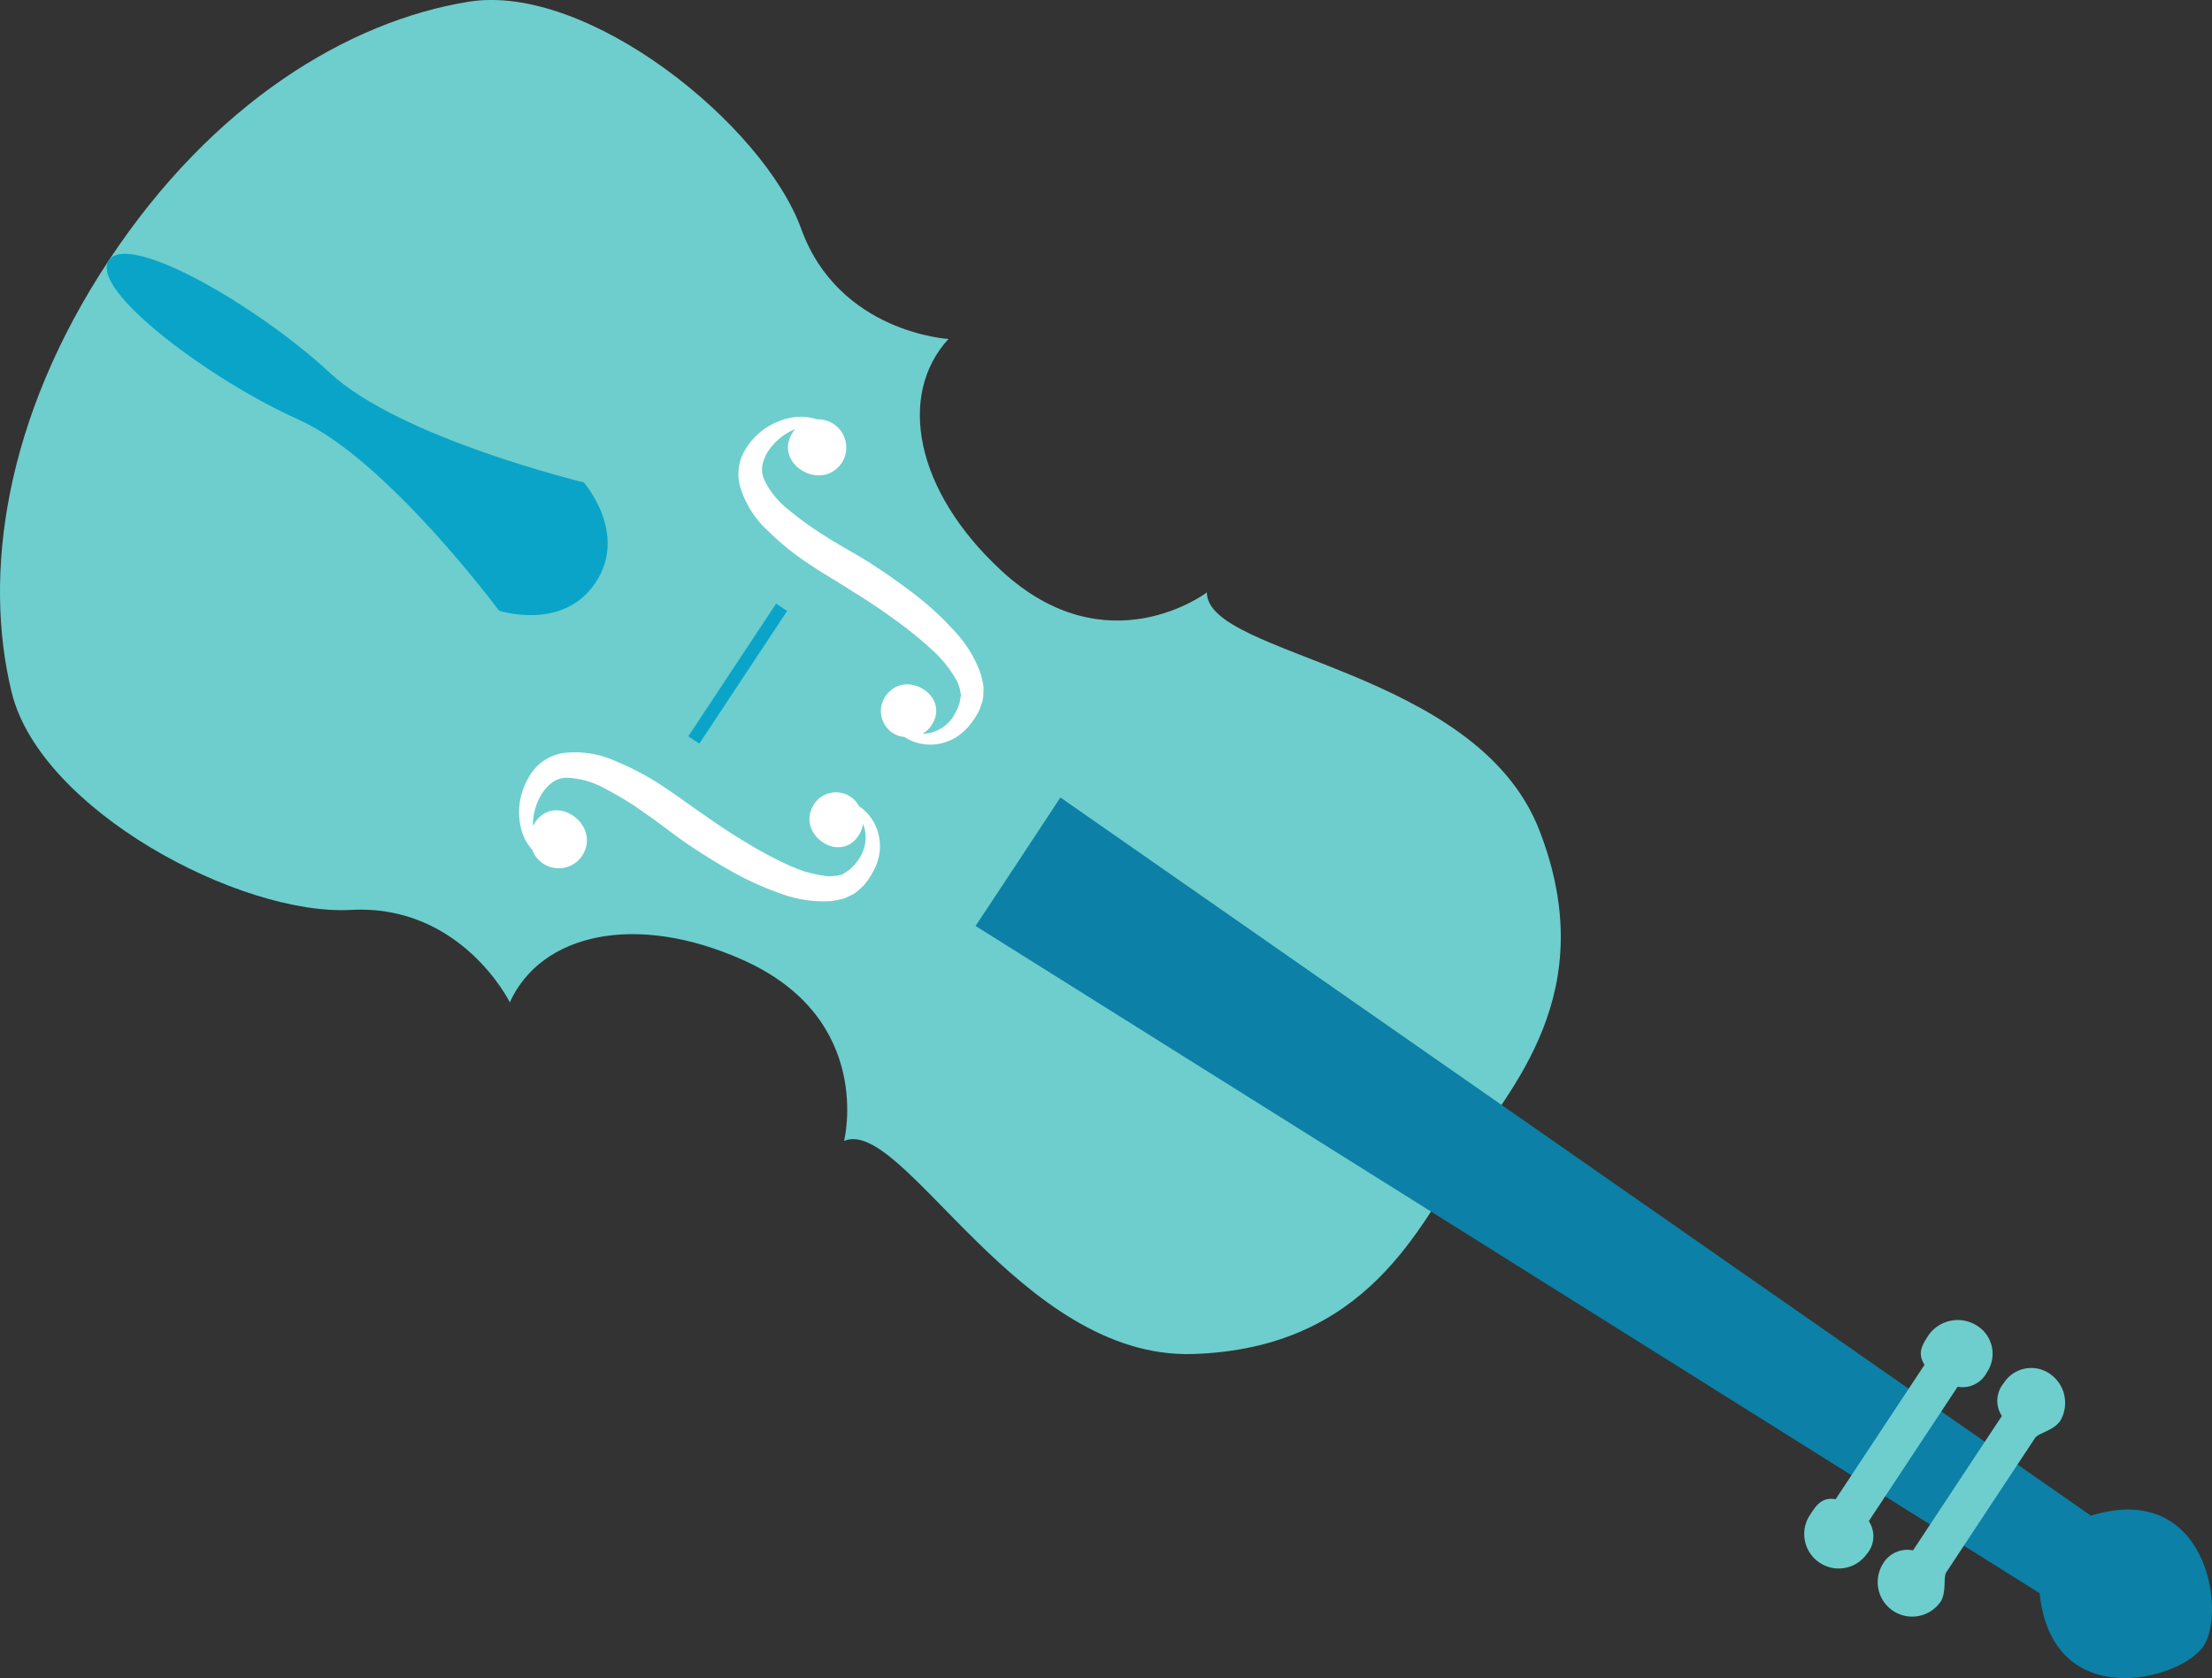 <svg xmlns="http://www.w3.org/2000/svg" viewBox="0 0 125.367 95.084"><rect x="0" y="0" width="125.367" height="95.084" fill="#333333" stroke="none"/><defs><style>.cls-1{fill:#6dcecd;}.cls-2{fill:#fff;}.cls-3{fill:#0aa4c9;}.cls-4{fill:#0c80a6;}</style></defs><title>Asset 7</title><g id="Layer_2" data-name="Layer 2"><g id="Objects"><path class="cls-1" d="M19.881,51.557c6.262-.342,9.013,5.235,9.013,5.235,1.777-3.9,7.145-5.122,13.245-2.384,7.448,3.343,5.7,10.237,5.7,10.237,3.348-1.408,9.914,12.392,19.781,12.075s12.821-7.215,15.412-11.135,7.786-9.338,4.213-18.541S68.409,37.2,68.4,33.569c0,0-5.663,4.305-11.654-1.241-4.909-4.542-5.889-9.958-2.992-13.122,0,0-6.21-.347-8.346-6.242S33.31-1,26.544.1,12.093,5.794,6.167,14.753-.969,32.581.664,39.239,13.621,51.9,19.881,51.557Z"/><path class="cls-2" d="M51.259,41.761c.061.038.12.076.19.112a2.729,2.729,0,0,0,1.667.29,2.933,2.933,0,0,0,1.045-.372,3.252,3.252,0,0,0,.9-.839,3.466,3.466,0,0,0,.35-.545l.082-.143.079-.216.095-.28a1.3,1.3,0,0,0,.062-.391c.009-.149.015-.3.012-.454a5.739,5.739,0,0,0-.161-.758,7.01,7.01,0,0,0-1.569-2.5,16.976,16.976,0,0,0-2.188-2c-.789-.61-1.616-1.185-2.456-1.729s-1.738-1.006-2.5-1.5a18.62,18.62,0,0,1-2.18-1.557,4.818,4.818,0,0,1-1.391-1.73,1.448,1.448,0,0,1-.079-.83,2.392,2.392,0,0,1,.37-.827,3.37,3.37,0,0,1,1.333-1.115c.05-.023.1-.038.156-.057a1.772,1.772,0,0,0-.139.168c-1.167,1.765,1.628,3.466,2.79,1.709A1.6,1.6,0,0,0,46.3,23.761a2.953,2.953,0,0,0-1.6-.066A3.855,3.855,0,0,0,42.754,24.8a3.5,3.5,0,0,0-.749,1.158,2.675,2.675,0,0,0-.067,1.583,5.552,5.552,0,0,0,1.61,2.559,15.048,15.048,0,0,0,2.323,1.871c.851.571,1.69,1.042,2.488,1.564.817.5,1.614,1.033,2.365,1.586a21.4,21.4,0,0,1,2.1,1.7,6.741,6.741,0,0,1,1.438,1.822c.073.152.1.3.156.445a.685.685,0,0,0,.017.154c0,.058.053.086.018.2l-.054.291-.012.072,0,.028-.03.077a2.4,2.4,0,0,1-.192.44,2.134,2.134,0,0,1-1.879,1.231,1.592,1.592,0,0,0,.513-.495c1.1-1.662-1.535-3.267-2.63-1.611A1.479,1.479,0,0,0,51.259,41.761Zm-.813-.852a2.676,2.676,0,0,0,.2.3,2.266,2.266,0,0,0,.529.5,2.266,2.266,0,0,1-.529-.5A2.676,2.676,0,0,1,50.446,40.909Z"/><path class="cls-3" d="M28.282,34.6S31.912,35.8,33.763,33s-.679-5.668-.679-5.668-10.416-2.507-14.4-6.215-11.4-8.044-12.517-6.365,5.784,6.808,10.756,9.025S28.282,34.6,28.282,34.6Z"/><path class="cls-2" d="M46.147,45.553c-1.094,1.657,1.414,3.452,2.513,1.791a1.558,1.558,0,0,0,.253-.667,2.186,2.186,0,0,1,.148.67,2.236,2.236,0,0,1-.543,1.541,2.507,2.507,0,0,1-.33.349l-.058.057-.026.015-.062.042-.247.161c-.093.079-.138.044-.193.065a.645.645,0,0,0-.148.044c-.161,0-.3.039-.47.03a6.751,6.751,0,0,1-2.24-.609,21.336,21.336,0,0,1-2.387-1.265c-.8-.475-1.6-1-2.385-1.556-.793-.53-1.556-1.117-2.413-1.677a15.144,15.144,0,0,0-2.631-1.4,5.569,5.569,0,0,0-2.985-.479,2.705,2.705,0,0,0-1.432.681,3.452,3.452,0,0,0-.771,1.143,3.839,3.839,0,0,0-.259,2.223,2.937,2.937,0,0,0,.688,1.449,1.6,1.6,0,0,0,2.807.356c1.163-1.759-1.5-3.665-2.663-1.9a2.024,2.024,0,0,0-.1.194c0-.055-.008-.108-.007-.165a3.33,3.33,0,0,1,.5-1.662,2.364,2.364,0,0,1,.616-.664,1.442,1.442,0,0,1,.8-.253,4.829,4.829,0,0,1,2.135.6,18.181,18.181,0,0,1,2.286,1.4c.751.51,1.53,1.139,2.357,1.715.831.559,1.683,1.095,2.553,1.584a17.14,17.14,0,0,0,2.7,1.231,7.033,7.033,0,0,0,2.912.465,5.846,5.846,0,0,0,.761-.149c.14-.057.279-.122.413-.188a1.457,1.457,0,0,0,.336-.21l.22-.2.168-.158.1-.13a3.475,3.475,0,0,0,.364-.537,3.23,3.23,0,0,0,.42-1.157,2.915,2.915,0,0,0-.067-1.106,2.709,2.709,0,0,0-.919-1.421c-.06-.05-.119-.089-.177-.13A1.48,1.48,0,0,0,46.147,45.553Zm1.775-.233a2.266,2.266,0,0,1,.665.29,2.266,2.266,0,0,0-.665-.29,2.3,2.3,0,0,0-.35-.063A2.3,2.3,0,0,1,47.922,45.32Z"/><path class="cls-4" d="M124.891,93.264c1.3-1.96.187-9.416-6.388-7.383L60.1,45.186,57.7,48.827l-2.408,3.64L115.6,90.275C116.3,97.12,123.6,95.223,124.891,93.264Z"/><path class="cls-1" d="M109.969,90.782c.372-.561.151-1.413.337-1.691l5.035-7.616c.187-.28,1.054-.411,1.427-.972a2,2,0,0,0-.633-2.689,1.846,1.846,0,0,0-2.577.566,1.552,1.552,0,0,0-.1,1.852l-5.037,7.615a1.6,1.6,0,0,0-1.716.781,1.955,1.955,0,0,0,3.26,2.154Z"/><path class="cls-1" d="M105.816,88.037a1.545,1.545,0,0,0,.1-1.847l5.035-7.615a1.546,1.546,0,0,0,1.659-.819,1.874,1.874,0,0,0-.515-2.611,2.031,2.031,0,0,0-2.752.45c-.372.563-.711,1.043-.269,1.737l-5.038,7.616c-.81-.136-1.11.371-1.481.935a1.953,1.953,0,0,0,3.257,2.154Z"/><rect class="cls-3" x="37.291" y="37.771" width="9.013" height="0.75" transform="matrix(0.552, -0.834, 0.834, 0.552, -13.075, 51.972)"/></g></g></svg>